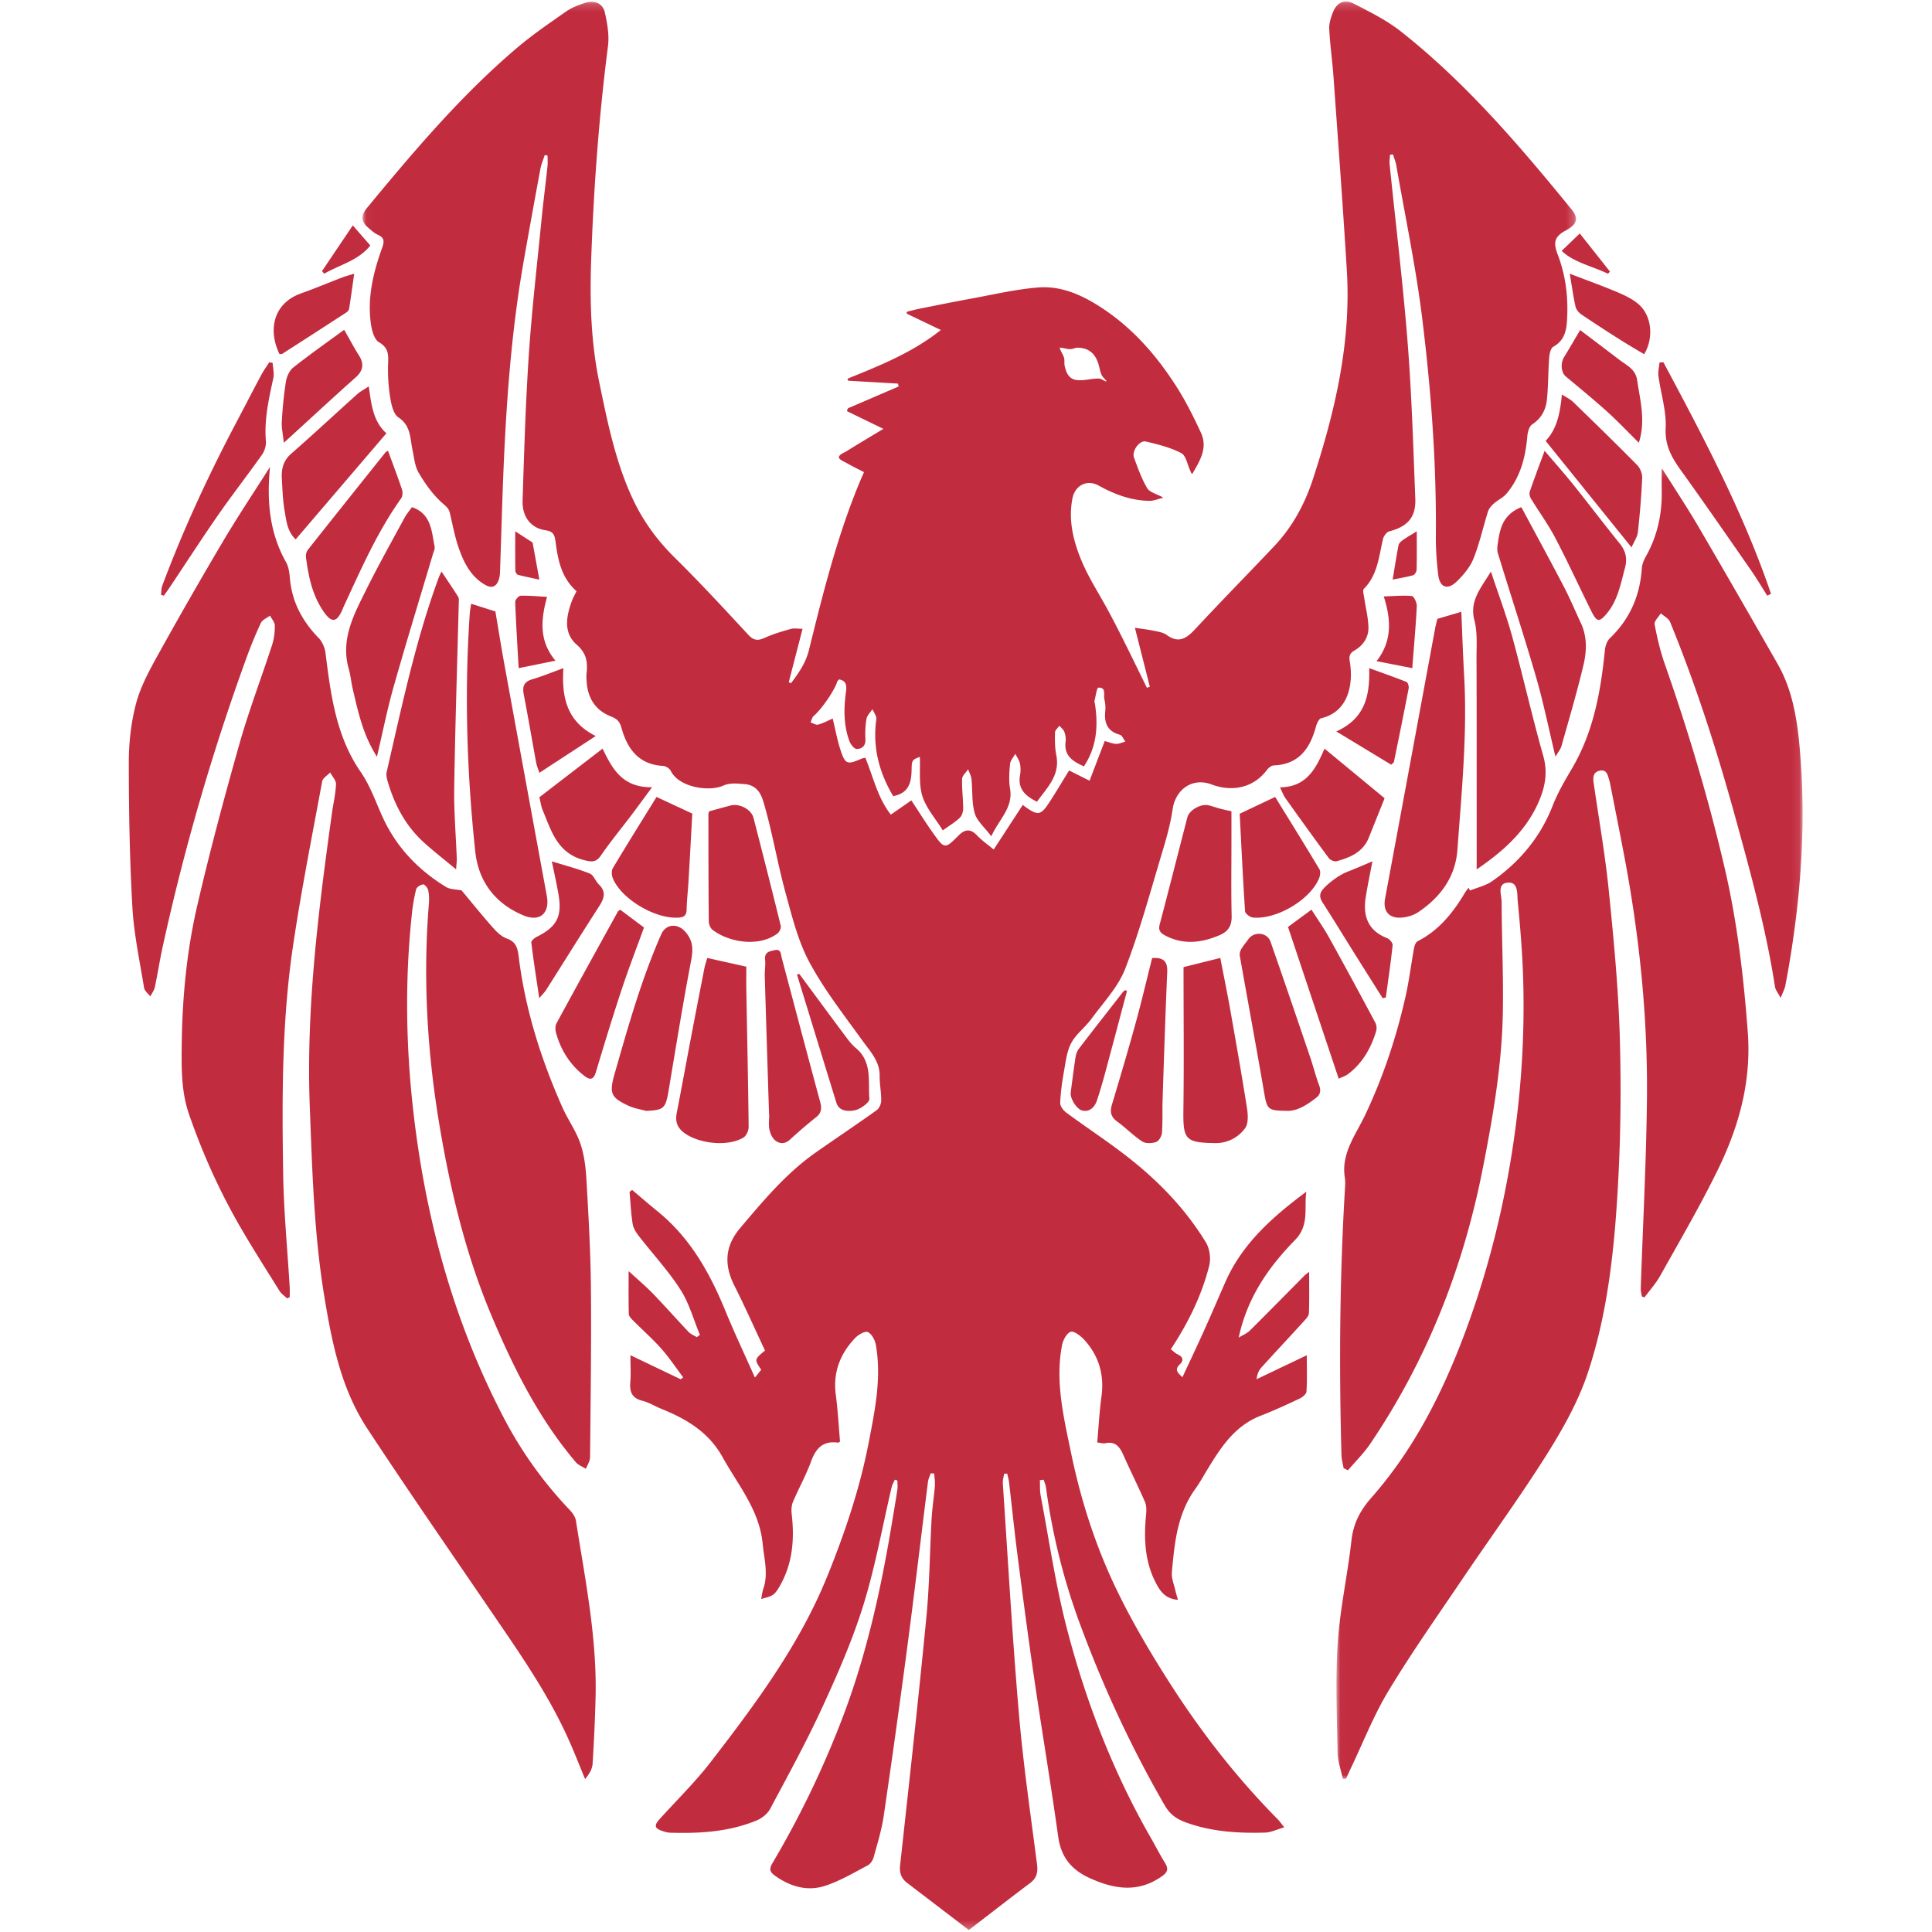 <svg xmlns="http://www.w3.org/2000/svg" xmlns:xlink="http://www.w3.org/1999/xlink" width="240" height="240"><defs><path id="a" d="M.032.18h150.742v239.575H.032z"/><path id="c" d="M.02.141h57.905v162.826H.02z"/></defs><g fill="none" fill-rule="evenodd"><g transform="translate(45)"><mask id="b" fill="#fff"><use xlink:href="#a"/></mask><path fill="#C22C3F" d="M86.635 43.193c.14.502.43.838.548 1.258.084.299.004.693.069.983.2.892.537 1.686 1.561 1.784.977.093 1.769-.221 2.739-.19.24.007.672.351.91.361-.14-.302-.44-.462-.596-.777-.221-.45-.297-1.062-.464-1.545-.43-1.241-1.249-1.861-2.548-1.873-.255-.002-.632.18-.885.18-.502 0-.873-.181-1.334-.181M65.957 98.9c-1.74-2.92-2.583-6.073-2.097-9.545.054-.391-.31-.84-.48-1.263-.258.4-.664.773-.74 1.204-.15.838-.176 1.712-.136 2.565.039.826-.473 1.185-1.084 1.178-.31-.004-.747-.566-.895-.961-.714-1.918-.722-3.901-.464-5.914.089-.69.266-1.585-.833-1.764-.11.124-.193.175-.213.244-.328 1.119-1.97 3.475-2.931 4.293-.21.178-.27.53-.398.801.314.102.666.346.936.277.604-.157 1.167-.47 1.82-.75.337 1.391.56 2.64.947 3.835.6 1.855.837 1.922 2.584 1.168.168-.073.356-.102.52-.147 1 2.434 1.525 4.976 3.17 7.075l2.549-1.769c.936 1.417 1.775 2.768 2.697 4.062 1.428 2.004 1.466 2.001 3.176.293.795-.793 1.478-.856 2.29-.002.597.629 1.325 1.132 2.066 1.75l3.612-5.541c.162.121.29.22.42.314 1.403.995 1.822.956 2.754-.445.892-1.34 1.704-2.733 2.58-4.149l2.542 1.275c.67-1.754 1.276-3.335 1.886-4.928.553.146.983.338 1.418.35.376.012.76-.18 1.14-.281-.223-.294-.394-.773-.677-.85-1.56-.43-1.968-1.476-1.816-2.94.05-.48.01-.993-.107-1.461-.137-.552.277-1.505-.753-1.452-.189.01-.331 1.061-.476 1.636-.028.11.032.24.05.362.423 2.726.243 5.351-1.368 7.782-1.309-.601-2.516-1.271-2.271-3.088.053-.391-.022-.832-.16-1.206-.106-.289-.401-.508-.613-.758-.191.278-.539.552-.545.834-.02.936-.026 1.897.158 2.809.513 2.535-1.158 4.055-2.398 5.8-1.465-.725-2.407-1.604-2.106-3.282a3.88 3.88 0 00-.01-1.464c-.09-.423-.378-.805-.578-1.205-.227.42-.61.827-.651 1.266-.097 1.012-.17 2.065 0 3.058.407 2.374-1.344 3.76-2.33 5.92-.84-1.12-1.777-1.893-2.056-2.856-.388-1.341-.257-2.827-.404-4.246-.043-.416-.275-.813-.42-1.22-.26.396-.729.784-.743 1.188-.045 1.218.124 2.441.128 3.663.002.395-.14.906-.408 1.162-.577.55-1.28.969-2.12 1.578-.924-1.494-2.08-2.778-2.542-4.274-.464-1.5-.236-3.213-.312-4.863-.917.37-1.006.368-1.024 1.575-.024 1.596-.321 2.928-2.284 3.307m-39.34-25.46c-1.9-1.685-2.31-3.909-2.604-6.142-.111-.846-.276-1.284-1.238-1.424-1.816-.265-2.924-1.658-2.857-3.702.196-6.041.37-12.088.775-18.117.374-5.583 1.023-11.148 1.573-16.719.22-2.234.508-4.463.747-6.696.045-.43.006-.868.006-1.303l-.342-.089c-.184.569-.435 1.125-.543 1.707a1221.45 1221.45 0 00-2.074 11.457c-1.605 9.115-2.226 18.323-2.577 27.556-.14 3.712-.243 7.426-.371 11.14-.01.282-.05.574-.134.843-.276.877-.82 1.201-1.68.716-1.795-1.014-2.663-2.741-3.301-4.56-.498-1.42-.77-2.919-1.115-4.389-.144-.615-.555-.88-1.008-1.291-1.142-1.04-2.08-2.363-2.87-3.706-.477-.81-.556-1.865-.76-2.82-.314-1.46-.183-3.012-1.75-4.048-.613-.405-.876-1.555-1.012-2.411a21.653 21.653 0 01-.27-4.272c.047-1.132.046-1.97-1.13-2.653-.563-.327-.868-1.371-.987-2.137-.511-3.323.267-6.517 1.38-9.603.348-.966.168-1.287-.623-1.658-.396-.186-.733-.512-1.075-.8-.9-.756-1.008-1.5-.195-2.483 5.787-7 11.642-13.938 18.589-19.846 1.953-1.662 4.087-3.117 6.192-4.59.688-.48 1.528-.78 2.336-1.049 1.116-.372 2.176.054 2.432 1.178.312 1.37.569 2.846.393 4.217-1.135 8.846-1.78 17.716-2.09 26.631-.176 5.102-.023 10.148 1.008 15.116 1.026 4.947 2.018 9.934 4.198 14.562 1.284 2.725 3.023 5.094 5.185 7.226 3.145 3.1 6.142 6.35 9.146 9.589.658.708 1.18.744 2.01.369 1.036-.47 2.144-.8 3.244-1.107.434-.12.93-.02 1.473-.02l-1.716 6.629.274.133c.954-1.25 1.84-2.527 2.236-4.13 1.723-6.974 3.46-13.946 6.201-20.616.185-.45.384-.894.636-1.478-.725-.375-1.451-.721-2.145-1.124-.295-.171-.919-.398-.97-.696-.02-.36.612-.571.892-.746 1.475-.922 2.972-1.808 4.632-2.81l-4.532-2.202.115-.346 6.315-2.718a186.84 186.84 0 01-.086-.356l-6.073-.351c-.205-.016-.28-.19-.05-.318 3.985-1.613 7.974-3.22 11.447-5.991l-4.078-1.951c-.226-.123-.265-.276.054-.363.448-.109.893-.232 1.344-.322 2.122-.422 4.242-.859 6.37-1.246 2.775-.504 5.54-1.159 8.34-1.395 3.053-.258 5.76 1.047 8.247 2.722 3.763 2.535 6.659 5.911 9.063 9.699 1.13 1.778 2.07 3.687 2.962 5.6.867 1.858-.065 3.416-.99 5.002-.13.344-.291-.194-.322-.258-.365-.752-.528-1.88-1.12-2.189-1.354-.705-2.898-1.093-4.403-1.444-.785-.183-1.766 1.167-1.475 1.979.469 1.305.945 2.632 1.642 3.818.292.497 1.104.69 1.923 1.127.03.016.081.047-.015.074-.617.172-1.135.38-1.647.372-2.263-.036-4.327-.805-6.28-1.893-1.418-.79-2.942-.074-3.269 1.605-.538 2.759.138 5.392 1.195 7.876.89 2.093 2.16 4.022 3.241 6.036.695 1.293 1.364 2.6 2.02 3.914.943 1.888 1.863 3.787 2.794 5.682l.364-.13-1.853-7.323c.916.142 1.684.229 2.437.388.518.109 1.098.204 1.506.502 1.517 1.112 2.492.412 3.573-.752 3.227-3.474 6.556-6.852 9.812-10.3 2.258-2.388 3.79-5.243 4.796-8.328 2.738-8.395 4.744-16.935 4.205-25.856-.485-8.03-1.086-16.054-1.658-24.08-.142-1.992-.432-3.976-.531-5.97-.035-.697.217-1.445.483-2.112.445-1.118 1.39-1.621 2.463-1.073 2.061 1.054 4.185 2.105 5.988 3.53 8.07 6.378 14.703 14.155 21.17 22.08.838 1.027.811 1.791-.737 2.627-1.555.839-1.487 1.651-.958 3.05.993 2.623 1.315 5.385 1.127 8.194-.088 1.312-.394 2.467-1.7 3.189-.326.18-.477.872-.512 1.343-.129 1.708-.11 3.428-.271 5.132-.122 1.293-.653 2.394-1.837 3.17-.37.243-.564.95-.607 1.464-.224 2.62-.855 5.088-2.586 7.141-.424.503-1.089.795-1.59 1.243-.297.267-.597.616-.713.985-.613 1.94-1.042 3.947-1.794 5.828-.423 1.058-1.238 2.028-2.07 2.84-1.164 1.133-2.129.77-2.317-.82-.187-1.577-.308-3.174-.293-4.761.082-9.09-.588-18.141-1.703-27.141-.788-6.356-2.115-12.646-3.215-18.962-.08-.458-.27-.897-.408-1.345l-.366.028c-.02.396-.093.798-.053 1.188.75 7.358 1.65 14.703 2.232 22.073.51 6.469.703 12.964.958 19.45.092 2.343-.955 3.48-3.232 4.078-.33.087-.694.587-.781.957-.513 2.17-.662 4.46-2.377 6.187-.171.173-.017.7.035 1.056.178 1.234.5 2.461.534 3.697.034 1.255-.64 2.275-1.749 2.91-.612.35-.67.749-.56 1.41.44 2.665-.106 6.18-3.56 7-.288.068-.545.651-.65 1.04-.737 2.709-2.105 4.685-5.231 4.818-.293.013-.654.288-.844.545-1.625 2.19-4.245 2.81-6.883 1.823-2.46-.922-4.497.681-4.847 3.071-.257 1.765-.739 3.51-1.256 5.222-1.471 4.879-2.793 9.82-4.62 14.567-.879 2.284-2.721 4.213-4.205 6.247-.766 1.05-1.895 1.874-2.502 2.994-.557 1.024-.691 2.298-.905 3.482-.237 1.314-.424 2.646-.479 3.977-.017.398.393.938.76 1.207 2.655 1.96 5.433 3.763 8.013 5.815 3.661 2.912 6.879 6.29 9.323 10.3.472.774.641 1.999.42 2.882-.933 3.707-2.606 7.114-4.775 10.393.28.214.536.487.85.633.666.309.774.759.281 1.232-.743.715-.234 1.095.315 1.607.92-1.979 1.825-3.88 2.69-5.8.904-2.007 1.764-4.034 2.653-6.048 2.118-4.796 5.907-8.111 10.047-11.193-.303 2.046.41 4.148-1.4 5.998-3.252 3.323-5.92 7.09-7.006 12.127.566-.345 1.035-.524 1.36-.847 2.289-2.272 4.547-4.574 6.818-6.863.135-.136.3-.241.576-.46 0 1.826.034 3.488-.028 5.146-.012.33-.35.684-.605.965-1.757 1.93-3.543 3.834-5.296 5.77-.317.35-.52.802-.6 1.458l6.237-2.978c0 1.714.052 3.118-.04 4.512-.02.311-.49.7-.842.866-1.59.75-3.19 1.493-4.828 2.127-3.247 1.255-4.982 3.957-6.664 6.732-.488.804-.943 1.632-1.492 2.393-2.235 3.101-2.57 6.733-2.895 10.352-.066.736.274 1.51.44 2.263.073.331.18.656.314 1.14-1.35-.11-2.007-.809-2.529-1.717-1.605-2.795-1.724-5.818-1.425-8.92.05-.509.049-1.09-.148-1.544-.847-1.944-1.804-3.84-2.663-5.78-.451-1.02-.98-1.773-2.27-1.493-.263.057-.561-.05-.991-.097.172-1.922.271-3.824.527-5.705.373-2.733-.337-5.108-2.196-7.11-.43-.462-1.273-1.076-1.645-.927-.505.204-.937 1.038-1.058 1.667-.87 4.536.213 8.954 1.115 13.334 1.188 5.766 2.98 11.399 5.511 16.71 1.995 4.185 4.38 8.214 6.889 12.123 3.867 6.026 8.275 11.663 13.33 16.769.195.197.35.435.76.95-.913.261-1.644.632-2.385.654-3.324.097-6.62-.103-9.798-1.25-1.147-.414-2-.98-2.657-2.12-4.158-7.197-7.643-14.713-10.515-22.49a79.166 79.166 0 01-4.233-16.954c-.046-.348-.192-.683-.292-1.024l-.477.056c.03.642-.018 1.3.1 1.926 1.053 5.532 1.854 11.131 3.273 16.57 2.366 9.067 5.733 17.79 10.423 25.956.59 1.028 1.124 2.089 1.75 3.094.433.695.35 1.134-.33 1.622-2.971 2.131-5.958 1.662-9.043.255-2.261-1.032-3.542-2.597-3.894-5.126-.906-6.507-2.002-12.986-2.956-19.486-.741-5.049-1.406-10.108-2.061-15.169-.404-3.118-.723-6.247-1.09-9.37-.042-.366-.15-.725-.227-1.087l-.389.019c-.056.4-.185.805-.158 1.2.641 9.532 1.181 19.073 1.996 28.59.536 6.26 1.45 12.489 2.252 18.724.129 1.002-.033 1.711-.86 2.333-2.51 1.885-4.984 3.815-7.61 5.833-2.665-2.037-5.157-3.942-7.651-5.844-.744-.567-.99-1.25-.884-2.224 1.126-10.267 2.266-20.533 3.262-30.812.394-4.062.419-8.158.65-12.235.076-1.343.294-2.676.4-4.017.042-.516-.047-1.043-.076-1.566l-.429-.045c-.118.35-.301.69-.346 1.05-.853 6.763-1.65 13.535-2.54 20.294a1431.58 1431.58 0 01-2.96 21.223c-.254 1.728-.778 3.42-1.242 5.11-.107.39-.4.855-.74 1.033-1.726.907-3.43 1.928-5.267 2.533-2.216.73-4.337.122-6.252-1.245-.694-.497-.735-.861-.31-1.583a117.57 117.57 0 008.922-18.65c2.842-7.61 4.564-15.486 5.89-23.468.233-1.408.48-2.813.691-4.225.057-.381.009-.778.009-1.168a81.186 81.186 0 00-.323-.1c-.134.312-.317.612-.394.937-1.15 4.88-2.025 9.843-3.505 14.62-1.347 4.345-3.194 8.559-5.1 12.703-1.975 4.294-4.255 8.45-6.483 12.623-.329.615-1.03 1.175-1.69 1.447-3.435 1.416-7.067 1.63-10.732 1.518-.321-.01-.649-.105-.957-.208-.985-.33-1.068-.685-.365-1.466 2.132-2.366 4.427-4.607 6.367-7.12 5.567-7.217 11.017-14.532 14.475-23.068 2.18-5.38 4.033-10.874 5.138-16.584.776-4.009 1.613-8.035.894-12.15-.105-.596-.515-1.367-1-1.592-.348-.161-1.19.329-1.582.743-1.863 1.963-2.76 4.272-2.396 7.035.254 1.936.358 3.893.527 5.82-.109.066-.181.147-.24.14-1.862-.272-2.76.686-3.362 2.34-.625 1.72-1.536 3.334-2.25 5.025-.19.455-.208 1.03-.15 1.534.363 3.2.102 6.28-1.602 9.11-.207.344-.451.725-.779.923-.417.252-.937.336-1.412.492.087-.43.13-.874.27-1.287.637-1.871.09-3.704-.085-5.565-.397-4.194-3.052-7.294-4.979-10.769-1.725-3.112-4.486-4.745-7.61-6.007-.795-.322-1.545-.8-2.366-1.005-1.304-.325-1.591-1.122-1.489-2.32.083-.971.017-1.955.017-3.335l6.253 2.992.296-.245c-.9-1.191-1.727-2.446-2.715-3.559-1.11-1.248-2.374-2.361-3.554-3.55-.21-.212-.477-.501-.484-.761-.043-1.669-.022-3.34-.022-5.326 1.101 1.014 2.11 1.858 3.02 2.798 1.505 1.556 2.936 3.185 4.427 4.755.27.284.678.438 1.023.651l.387-.28c-.787-1.888-1.332-3.932-2.421-5.626-1.515-2.356-3.452-4.44-5.175-6.667-.34-.438-.678-.967-.76-1.494-.207-1.315-.267-2.653-.385-3.982l.32-.237c1.064.895 2.115 1.806 3.192 2.684 4.024 3.278 6.458 7.616 8.387 12.322 1.126 2.748 2.4 5.435 3.677 8.307l.778-.982c-.861-1.275-.861-1.275.473-2.379-1.28-2.726-2.48-5.433-3.81-8.075-1.293-2.57-1.182-4.888.716-7.133 2.882-3.406 5.736-6.833 9.43-9.42 2.507-1.757 5.053-3.457 7.543-5.236.316-.226.55-.778.556-1.182.012-1.016-.202-2.036-.191-3.053.02-1.847-1.16-3.034-2.14-4.397-2.288-3.18-4.735-6.296-6.579-9.727-1.429-2.66-2.174-5.72-2.982-8.668-.978-3.573-1.585-7.249-2.604-10.808-.316-1.104-.697-2.554-2.562-2.676-.93-.061-1.697-.182-2.598.211-1.745.762-5.467.219-6.488-1.851-.145-.294-.61-.59-.943-.609-3.054-.167-4.46-2.132-5.187-4.755-.214-.773-.562-1.106-1.287-1.388-1.895-.737-2.869-2.22-3.023-4.235-.028-.366-.056-.74-.018-1.103.14-1.382.033-2.488-1.221-3.579-1.692-1.47-1.304-3.547-.587-5.475.14-.379.347-.733.559-1.171" mask="url(#b)"/></g><path fill="#C22C3F" d="M33.543 58c-.423 4.311-.052 8.21 1.995 11.847.321.572.416 1.308.473 1.98.249 2.937 1.542 5.34 3.584 7.438.454.467.762 1.217.844 1.873.643 5.148 1.308 10.318 4.345 14.72 1.253 1.816 1.905 3.83 2.803 5.764 1.702 3.668 4.382 6.451 7.804 8.552.532.326 1.286.297 1.947.434 1.245 1.49 2.542 3.103 3.913 4.651.479.541 1.073 1.11 1.73 1.34 1.168.406 1.33 1.258 1.453 2.248.805 6.515 2.763 12.708 5.42 18.694.675 1.523 1.69 2.916 2.227 4.477.49 1.422.679 2.984.766 4.497.257 4.466.516 8.937.557 13.407.065 7.037-.036 14.076-.106 21.114-.005.478-.334.952-.513 1.428-.421-.269-.94-.455-1.249-.818-4.626-5.449-7.757-11.744-10.5-18.261-3.178-7.555-5.067-15.442-6.424-23.492-1.544-9.158-2.084-18.345-1.336-27.603.045-.563.035-1.15-.083-1.697-.062-.291-.433-.748-.625-.729-.32.032-.803.335-.874.611a20.78 20.78 0 00-.521 3c-1.033 9.604-.686 19.187.711 28.725 1.734 11.836 5.109 23.202 10.66 33.856a50.15 50.15 0 008.23 11.518c.35.366.697.861.771 1.339 1.152 7.35 2.652 14.667 2.434 22.162a216.985 216.985 0 01-.366 8.043c-.043.643-.411 1.266-.932 1.882-.677-1.633-1.317-3.282-2.04-4.895-2.61-5.832-6.29-11.029-9.874-16.285-5.075-7.442-10.207-14.848-15.151-22.374-3.247-4.942-4.377-10.648-5.323-16.37-1.285-7.771-1.5-15.608-1.806-23.463-.48-12.362 1.066-24.523 2.763-36.697.163-1.169.448-2.33.488-3.501.017-.476-.468-.969-.724-1.454-.342.365-.916.69-.992 1.103-1.262 6.837-2.62 13.663-3.635 20.538-1.383 9.368-1.36 18.828-1.209 28.27.076 4.672.53 9.338.808 14.007.025.421.003.845.003 1.268l-.331.14c-.319-.309-.717-.57-.943-.935-1.847-2.98-3.757-5.927-5.464-8.985-2.304-4.13-4.208-8.444-5.76-12.923-.976-2.819-.945-5.684-.916-8.566.06-5.875.615-11.723 1.942-17.44 1.562-6.732 3.354-13.417 5.239-20.068 1.174-4.144 2.724-8.182 4.055-12.284.246-.758.336-1.595.327-2.394-.005-.407-.387-.81-.6-1.216-.386.296-.945.512-1.128.902a52.963 52.963 0 00-1.814 4.404 280.397 280.397 0 00-10.392 35.852c-.365 1.666-.62 3.356-.975 5.025-.084.393-.367.744-.559 1.114-.266-.351-.709-.675-.771-1.06-.541-3.332-1.262-6.66-1.453-10.017-.34-5.966-.442-11.951-.446-17.928-.002-2.424.266-4.91.868-7.252.529-2.054 1.567-4.016 2.607-5.896a568.944 568.944 0 018.268-14.435c1.798-3.038 3.766-5.977 5.8-9.185"/><g transform="translate(166 58)"><mask id="d" fill="#fff"><use xlink:href="#c"/></mask><path fill="#C22C3F" d="M.908 124.378c-.093-.545-.252-1.087-.267-1.634-.304-11.003-.224-22 .429-32.99.029-.486.067-.985-.01-1.46-.482-3.009 1.333-5.278 2.504-7.742 2.265-4.77 3.917-9.744 5.064-14.883.433-1.942.67-3.926 1.029-5.885.057-.314.216-.746.458-.869 2.66-1.353 4.408-3.567 5.887-6.05.123-.208.286-.391.43-.586l.177.345c.923-.378 1.954-.604 2.751-1.16 3.42-2.393 5.996-5.467 7.53-9.406.624-1.605 1.518-3.117 2.396-4.61 2.675-4.545 3.565-9.563 4.083-14.698.052-.512.262-1.13.618-1.471 2.482-2.379 3.739-5.274 3.964-8.67.034-.505.25-1.032.503-1.48 1.44-2.556 2.028-5.302 1.974-8.21-.015-.802-.002-1.605-.002-2.778 1.642 2.612 3.163 4.898 4.548 7.263 3.313 5.66 6.576 11.349 9.833 17.041 1.883 3.29 2.444 6.912 2.773 10.636.75 8.5.23 16.929-1.096 25.33a117.474 117.474 0 01-.718 4.09c-.073.376-.277.726-.57 1.464-.35-.669-.64-1-.696-1.366-1.116-7.217-3.05-14.241-4.987-21.267-2.25-8.166-4.836-16.223-8.049-24.068-.18-.442-.758-.722-1.152-1.077-.274.457-.844.97-.77 1.362.311 1.668.704 3.339 1.265 4.94 2.921 8.343 5.453 16.796 7.453 25.405 1.551 6.68 2.337 13.442 2.853 20.287.473 6.258-1.134 11.872-3.795 17.292-2.17 4.42-4.664 8.682-7.067 12.984-.54.967-1.304 1.81-1.965 2.71a76.443 76.443 0 01-.333-.117c-.047-.334-.144-.67-.133-1.003.262-7.857.686-15.712.769-23.57.109-10.325-.974-20.563-2.925-30.707-.53-2.757-1.078-5.512-1.62-8.268a6.633 6.633 0 00-.14-.593c-.187-.625-.317-1.395-1.234-1.16-.827.212-.785.914-.687 1.6.64 4.432 1.42 8.85 1.869 13.302.609 6.034 1.188 12.087 1.364 18.144.185 6.384.111 12.795-.267 19.17-.453 7.64-1.284 15.302-3.713 22.599-1.18 3.548-3.085 6.93-5.091 10.119-3.317 5.274-7.003 10.318-10.493 15.486-3.101 4.592-6.303 9.129-9.164 13.866-1.842 3.05-3.15 6.42-4.695 9.648-.203.423-.389.853-.582 1.28l-.398.004c-.229-1.076-.636-2.15-.655-3.23-.079-4.556-.279-9.131.022-13.67.282-4.254 1.23-8.46 1.702-12.707.237-2.129 1.088-3.734 2.5-5.34 5.211-5.921 8.728-12.836 11.492-20.172 2.406-6.38 4.19-12.923 5.421-19.62 1.5-8.163 2.168-16.396 1.916-24.689-.098-3.212-.364-6.423-.677-9.622-.084-.856.105-2.375-1.216-2.273-1.41.11-.778 1.562-.777 2.42.01 4.645.24 9.292.143 13.932-.138 6.492-1.253 12.881-2.507 19.24-2.42 12.281-6.924 23.725-13.967 34.127-.798 1.177-1.837 2.193-2.765 3.284l-.537-.269" mask="url(#d)"/></g><path fill="#C22C3F" d="M58.527 75l3.012.957c.33 1.952.673 4.126 1.067 6.292 1.765 9.684 3.542 19.367 5.322 29.049.392 2.132-.847 3.277-2.917 2.411-3.532-1.478-5.58-4.236-5.973-7.935-1.044-9.805-1.352-19.635-.688-29.481.03-.443.12-.882.177-1.293m120.03 1.876L181.53 76c.115 2.655.201 5.29.35 7.923.406 7.236-.311 14.432-.834 21.634-.243 3.357-2.066 5.876-4.892 7.77-.527.354-1.23.569-1.877.646-1.689.202-2.514-.756-2.219-2.344 2.08-11.17 4.139-22.343 6.21-33.515.085-.465.213-.923.287-1.238M54.846 71c.735 1.105 1.422 2.11 2.069 3.14.112.18.083.464.077.7-.195 7.665-.448 15.33-.568 22.997-.046 2.948.21 5.9.32 8.851.011.28-.033.56-.084 1.312-1.534-1.28-2.876-2.308-4.113-3.45-2.198-2.03-3.537-4.595-4.375-7.435-.113-.383-.228-.827-.142-1.197 1.882-8.146 3.585-16.34 6.488-24.213.08-.217.194-.42.328-.705m128.594 37v-6.737c-.003-6.469.005-12.937-.021-19.406-.007-1.605.138-3.276-.263-4.8-.64-2.438.817-4 2.05-6.057.944 2.852 1.919 5.426 2.642 8.065 1.35 4.928 2.469 9.916 3.861 14.832.623 2.198.183 4.106-.73 6.067-1.617 3.47-4.38 5.875-7.539 8.036M46.824 94c-1.743-2.717-2.33-5.565-2.998-8.379-.198-.836-.268-1.706-.502-2.53-1.043-3.673.634-6.74 2.153-9.802 1.505-3.034 3.164-5.99 4.777-8.969.267-.492.643-.923.925-1.32 2.4.823 2.425 2.97 2.81 4.89.057.286-.114.627-.206.934-1.63 5.484-3.317 10.952-4.877 16.457-.791 2.789-1.356 5.643-2.082 8.719m142.164-31c1.733 3.234 3.532 6.531 5.27 9.861.776 1.49 1.426 3.045 2.136 4.569.787 1.69.715 3.485.308 5.195-.803 3.376-1.789 6.708-2.73 10.049-.117.411-.426.768-.747 1.326-.83-3.446-1.49-6.72-2.418-9.918-1.493-5.149-3.173-10.242-4.738-15.37-.133-.434-.045-.959.026-1.429.26-1.732.67-3.393 2.893-4.283m-41.966 57.138l4.569-1.138c.411 2.137.86 4.32 1.249 6.516.718 4.055 1.433 8.11 2.07 12.18.125.8.178 1.881-.237 2.447a4.484 4.484 0 01-3.709 1.857c-3.77-.053-4.012-.449-3.958-4.235.08-5.709.018-11.42.016-17.131v-.496M87.86 119l4.85 1.083c0 .879-.016 1.9.002 2.921.101 5.664.226 11.328.288 16.992.005.45-.28 1.098-.656 1.321-1.868 1.11-5.217.791-7.095-.412-1.078-.691-1.407-1.499-1.182-2.646.585-2.99 1.127-5.988 1.697-8.981a1653.3 1653.3 0 011.734-8.975c.087-.443.241-.875.362-1.303m-7.591 19c-.713-.198-1.462-.305-2.13-.611-2.286-1.049-2.485-1.569-1.776-4.044 1.674-5.854 3.323-11.717 5.776-17.277.585-1.323 2.033-1.39 2.966-.348 1.022 1.14 1.012 2.232.735 3.683-1.014 5.305-1.873 10.643-2.766 15.974-.389 2.323-.574 2.52-2.805 2.623m79.348-.015c-2.108-.014-2.235-.233-2.582-2.263-.97-5.669-2.023-11.322-3.023-16.986-.045-.258.04-.595.174-.825.256-.44.598-.822.89-1.239.704-1.003 2.34-.868 2.75.302 1.668 4.762 3.29 9.54 4.916 14.318.397 1.166.693 2.373 1.125 3.524.255.678.149 1.154-.373 1.558-1.208.937-2.465 1.748-3.877 1.61M88.109 100.78c.894-.243 1.767-.485 2.643-.717 1.099-.29 2.578.474 2.85 1.528 1.15 4.467 2.29 8.936 3.386 13.415.069.283-.161.774-.418.964-2.372 1.757-6.106 1.043-8.054-.464-.278-.216-.465-.694-.468-1.053-.042-4.45-.043-8.9-.048-13.35 0-.11.073-.222.109-.323m64.865 0v3.805c0 3.063-.047 6.128.025 9.19.027 1.192-.385 1.932-1.547 2.417-2.271.949-4.499 1.205-6.759-.009-.597-.32-.81-.671-.632-1.348 1.169-4.426 2.289-8.864 3.436-13.296.238-.918 1.686-1.73 2.649-1.498.487.117.959.291 1.443.42.436.116.881.204 1.385.32M77.035 113L80 115.218c-.915 2.524-1.902 5.066-2.76 7.657-1.13 3.41-2.183 6.852-3.213 10.3-.297.994-.758.997-1.406.498-1.752-1.348-2.936-3.15-3.546-5.364-.1-.362-.115-.873.05-1.178 2.516-4.638 5.068-9.254 7.617-13.871.053-.098.17-.154.293-.26M48.201 56c.609 1.668 1.21 3.236 1.74 4.828.106.32.07.829-.115 1.09-2.976 4.174-5.011 8.868-7.164 13.497-.035.075-.056.156-.088.232-.721 1.696-1.36 1.795-2.384.312-1.39-2.014-1.876-4.355-2.182-6.743-.037-.292.054-.686.232-.91 3.2-4.05 6.422-8.08 9.645-12.11.07-.088.2-.126.316-.196m118.098 78L160 115.147l2.92-2.147c.725 1.146 1.54 2.302 2.225 3.537a727.156 727.156 0 015.719 10.54c.149.28.175.729.08 1.039-.646 2.127-1.718 3.968-3.467 5.298-.326.247-.737.371-1.178.586m25.58-78c1.25 1.47 2.463 2.834 3.605 4.258 1.92 2.393 3.766 4.846 5.7 7.227.766.943.996 1.885.676 3.067-.538 1.98-.889 4.022-2.257 5.661-.904 1.082-1.232 1.084-1.883-.219-1.52-3.045-2.931-6.147-4.51-9.16-.89-1.699-2.033-3.258-3.033-4.9-.142-.234-.228-.618-.144-.863.557-1.623 1.167-3.226 1.846-5.071M48 53.824L36.734 67c-1.035-.945-1.162-2.283-1.378-3.531-.23-1.331-.27-2.695-.346-4.047-.065-1.172.177-2.2 1.172-3.07 2.771-2.422 5.46-4.932 8.198-7.39.386-.345.87-.589 1.433-.962.31 2.257.543 4.356 2.187 5.824M202.673 68L192 54.765c1.392-1.433 1.817-3.454 2.023-5.765.526.347 1.03.579 1.41.947 2.673 2.59 5.34 5.187 7.954 7.84.37.376.636 1.075.611 1.608a100.61 100.61 0 01-.54 6.73c-.068.6-.474 1.16-.785 1.875M74.853 93c1.205 2.472 2.427 4.842 6.147 4.795-.958 1.294-1.764 2.403-2.591 3.497-1.26 1.666-2.594 3.284-3.774 4.998-.575.835-1.123.795-2.01.575-3.397-.842-4.127-3.643-5.202-6.196-.202-.479-.266-1.01-.423-1.63L74.853 93M159 97.807c3.315-.037 4.463-2.333 5.538-4.807L172 99.16l-1.96 4.89c-.731 1.819-2.317 2.467-3.993 2.934-.279.078-.794-.138-.979-.387a454.09 454.09 0 01-5.37-7.424c-.272-.381-.435-.842-.698-1.366m-63.465 40.647c-.18-5.742-.363-11.484-.533-17.226-.02-.664.11-1.339.042-1.994-.102-.985.55-1.053 1.176-1.2.824-.194.765.485.897.982 1.587 5.971 3.164 11.946 4.778 17.91.212.784.132 1.337-.507 1.852a59.693 59.693 0 00-3.242 2.777c-.632.588-1.286.56-1.848.11-.363-.291-.618-.856-.716-1.343-.121-.599-.029-1.244-.029-1.869h-.018m47.588-19.44c1.413-.107 1.93.425 1.873 1.737-.229 5.281-.399 10.566-.574 15.85-.046 1.372.022 2.75-.08 4.117-.031.415-.382 1.03-.724 1.145-.522.177-1.301.212-1.728-.066-1.106-.723-2.044-1.698-3.116-2.48-.788-.573-.914-1.199-.647-2.089 1.009-3.36 2.006-6.723 2.937-10.105.737-2.675 1.37-5.378 2.06-8.109M81.558 99L86 101.067c-.147 2.649-.301 5.521-.469 8.393-.068 1.169-.208 2.336-.234 3.505-.016.677-.239.96-.948 1.02-2.843.236-7.111-2.236-8.214-4.86-.156-.372-.2-.956-.008-1.276 1.808-3.023 3.679-6.011 5.432-8.849M154 101.086L158.404 99c1.762 2.86 3.66 5.908 5.502 8.987.17.284.085.814-.06 1.158-1.122 2.65-5.27 5.11-8.206 4.834-.36-.034-.955-.488-.974-.777-.27-4.072-.462-8.15-.666-12.116M33.868 45.078c.036.636.216 1.3.085 1.903-.562 2.582-1.148 5.146-.922 7.82.046.55-.16 1.223-.487 1.685-1.774 2.514-3.675 4.946-5.431 7.47-2.061 2.964-4.017 5.995-6.022 8.995-.238.355-.494.7-.742 1.049L20 73.892c.051-.385.032-.795.165-1.152 2.626-7.029 5.787-13.834 9.308-20.487.994-1.878 1.962-3.77 2.964-5.643.298-.556.673-1.075 1.012-1.61l.419.078M206.633 45c4.997 9.351 9.952 18.72 13.367 28.759l-.463.241c-.664-1.044-1.29-2.11-1.997-3.127-2.9-4.172-5.79-8.352-8.756-12.48-1.14-1.587-1.974-3.075-1.868-5.197.106-2.139-.604-4.311-.896-6.477-.074-.548.08-1.126.129-1.69l.484-.029M42.781 41.013c.642 1.122 1.204 2.186 1.844 3.198.629.994.45 1.878-.405 2.637-2.716 2.415-5.382 4.89-8.068 7.343-.223.204-.45.407-.894.809-.107-1.028-.296-1.835-.251-2.628.095-1.669.248-3.34.515-4.988.1-.622.445-1.361.913-1.732 2.023-1.6 4.131-3.085 6.213-4.605.083-.061.215-.05.133-.034M203.582 55c-1.402-1.384-2.642-2.697-3.974-3.898-1.664-1.5-3.4-2.915-5.117-4.35-.557-.466-.66-1.628-.206-2.37.653-1.066 1.277-2.15 2.007-3.382 1.556 1.18 3.236 2.45 4.912 3.726.89.677 1.975 1.143 2.171 2.506.364 2.517 1.084 5.018.207 7.768"/><path fill="#C22C3F" d="M66.986 124c-.368-2.493-.717-4.702-.985-6.922-.026-.214.415-.573.712-.721 2.454-1.227 3.138-2.515 2.663-5.265-.249-1.436-.575-2.86-.826-4.092 1.554.483 3.17.903 4.71 1.513.478.188.707.937 1.129 1.348.949.923.659 1.762.035 2.729-2.222 3.445-4.387 6.926-6.582 10.388-.173.272-.415.5-.856 1.022m103.502-17c-.275 1.459-.592 2.942-.829 4.437-.333 2.102.08 4.099 2.652 5.1.308.12.716.6.688.872-.229 2.171-.551 4.333-.845 6.497l-.395.094c-1.205-1.912-2.413-3.821-3.613-5.736-1.277-2.04-2.525-4.098-3.83-6.12-.428-.666-.45-1.161.111-1.774.65-.71 1.931-1.677 2.877-2.043 1.05-.407 2.081-.865 3.184-1.327M74 91.431L67.005 96c-.177-.543-.33-.877-.394-1.23-.522-2.835-1.002-5.678-1.548-8.508-.196-1.013.043-1.582 1.048-1.877 1.243-.365 2.449-.867 3.877-1.385-.236 3.634.425 6.645 4.012 8.431M172.828 95L166 90.862c3.567-1.61 4.18-4.415 4.087-7.862 1.64.596 3.151 1.12 4.633 1.714.18.073.319.548.27.8a749.223 749.223 0 01-1.83 9.12c-.02.099-.154.176-.332.366m-73.523 26c1.863 2.522 3.72 5.049 5.597 7.561.424.568.852 1.16 1.397 1.615 2.096 1.742 1.514 4.15 1.7 6.314.04.457-1.115 1.302-1.833 1.439-.747.142-1.92.177-2.267-.944-1.64-5.31-3.267-10.623-4.899-15.934l.305-.051M195 34c2.132.82 4.061 1.511 5.936 2.305.937.397 1.903.864 2.632 1.503 1.623 1.422 1.895 4.19.67 6.192-.982-.59-1.967-1.157-2.92-1.763a183.54 183.54 0 01-4.873-3.175c-.335-.227-.648-.62-.73-.982-.277-1.235-.446-2.49-.715-4.08M44 34c-.224 1.577-.413 2.967-.631 4.352-.027.166-.184.357-.34.46a1507.1 1507.1 0 01-7.932 5.12c-.095.06-.249.047-.371.068-1.419-2.886-.876-6.294 2.686-7.56 1.73-.616 3.418-1.329 5.131-1.985.418-.16.86-.27 1.457-.455m96 89.098c-.92 3.454-1.832 6.91-2.763 10.36a66.505 66.505 0 01-.942 3.167c-.346 1.069-1.088 1.558-1.907 1.313-.673-.2-1.478-1.5-1.38-2.233.193-1.446.37-2.894.593-4.334.058-.375.187-.787.409-1.077 1.818-2.377 3.664-4.73 5.506-7.086.067-.086.172-.14.26-.208l.224.098M67.957 74.142c-.798 2.896-.988 5.505 1.043 7.93L64.43 83c-.16-2.842-.331-5.535-.43-8.232-.01-.255.432-.754.673-.762 1.053-.033 2.109.074 3.284.136M175.437 83L171 82.134c1.902-2.44 1.853-5.038.897-8.042 1.248-.04 2.38-.153 3.497-.05.24.022.626.834.605 1.26-.125 2.488-.351 4.97-.562 7.698M64.002 66l2.157 1.394L67 72c-.92-.198-1.798-.368-2.665-.596-.138-.036-.315-.336-.318-.518-.025-1.578-.015-3.157-.015-4.886m111.993 0c0 1.71.02 3.246-.02 4.78-.005.238-.24.623-.425.675-.83.232-1.68.369-2.55.545.262-1.571.468-2.93.733-4.275.047-.242.306-.476.515-.624.493-.35 1.014-.645 1.747-1.101M43.824 28L46 30.497c-1.5 1.887-3.784 2.381-5.727 3.503L40 33.681 43.824 28M194 31.163L196.244 29 200 33.744l-.257.256c-1.991-.947-4.275-1.42-5.743-2.837"/></g></svg>